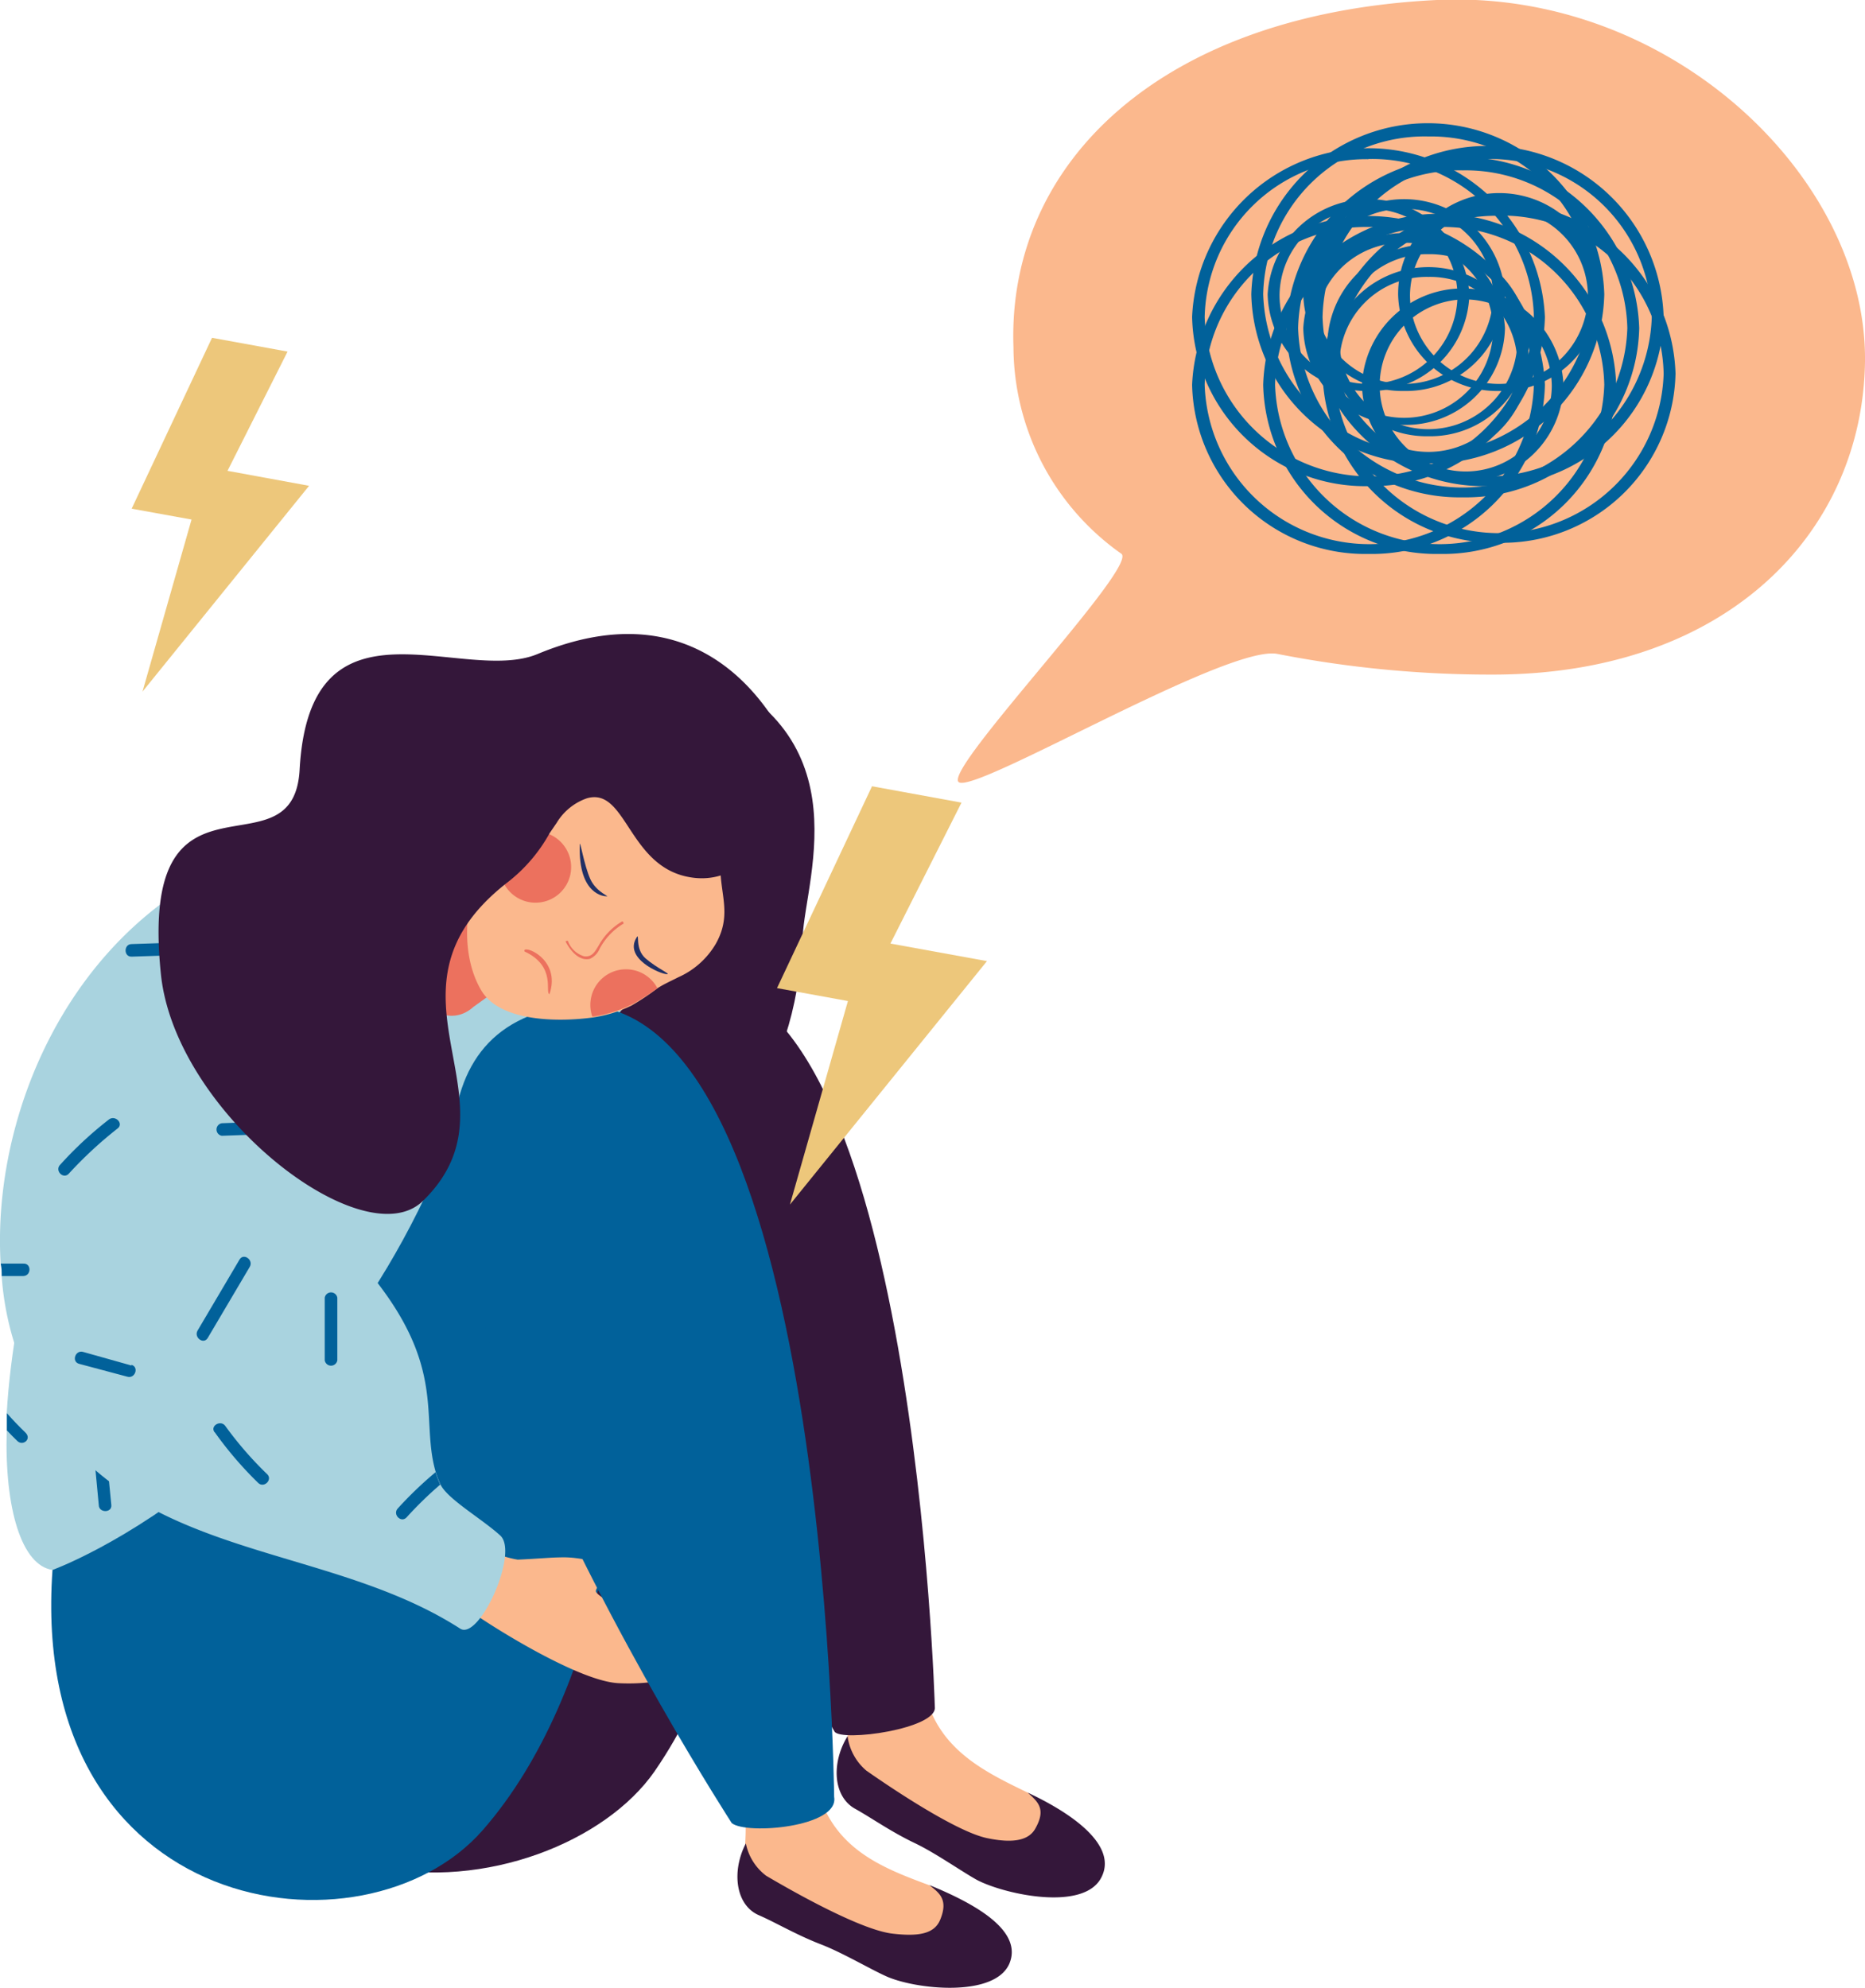 <svg xmlns="http://www.w3.org/2000/svg" viewBox="0 0 108.37 115.52"><g id="Layer_2" data-name="Layer 2"><g id="Layer_1-2" data-name="Layer 1"><path d="M47.7,104.61c1.12,3,3.77,4,6.27,4.93.92.36,6,5.12-1.51,3.63a48.57,48.57,0,0,1-7.85-2.26c-2.1-1-1-4.12-1.36-5.34C43.25,105.57,46,100.24,47.7,104.61Z" style="fill:#fbb88d"/><path d="M54,109.54c3,1.22,5.41,2.76,4.65,4.57-.87,2-5.51,1.49-7.18.72-.91-.41-2.54-1.37-3.76-1.84-1.45-.56-2.63-1.27-3.62-1.7-1.37-.6-1.58-2.58-.75-4.17A3.11,3.11,0,0,0,44.52,109c2.58,1.52,5.75,3.17,7.32,3.36s2.46,0,2.79-.8C55.12,110.38,54.58,110,54,109.54Z" style="fill:#34173a"/><path d="M53.85,98.77c.89,3,3.45,4.23,5.87,5.4.89.43,5.58,5.57-1.78,3.5a49.43,49.43,0,0,1-7.66-2.86c-2-1.13-.7-4.2-1-5.44C49.31,99.37,52.54,94.28,53.85,98.77Z" style="fill:#fbb88d"/><path d="M59.72,104.17c2.88,1.35,5.18,3.17,4.28,4.92-1,2-5.6,1-7.22.16-.87-.48-2.42-1.57-3.59-2.13-1.41-.67-2.53-1.47-3.48-2-1.32-.71-1.41-2.7-.46-4.23a3.16,3.16,0,0,0,1.09,2c2.45,1.71,5.49,3.6,7,3.92s2.46.15,2.84-.59C60.8,105.1,60.29,104.69,59.72,104.17Z" style="fill:#34173a"/><path d="M27.85,58.27c1.31,13.28,17.91,13.81,18.79-3.85.18-3.55,3.73-12.39-7.26-16.06C34.47,36.73,27.85,58.27,27.85,58.27Z" style="fill:#34173a"/><path d="M36.69,69.72c-3.06,17.42-5.14,37.38-17.82,37.4S4.83,91.49,3.05,91.23.26,87.71.39,83.12c0-.33,0-.68,0-1,.8-13.71,9.73-37.61,25.25-34.37C38.08,50.31,39.68,52.68,36.69,69.72Z" style="fill:#a9d3df"/><path d="M9.35,89s20.88-6.43,27.9-28.69c2.83-9,7.61,8.85,6.38,24.76-.55,7-2.29,13.08-5.6,17.87C32.34,111.12,10.05,114.13,9.35,89Z" style="fill:#34173a"/><path d="M48.49,100.62s-25-44-7.87-43.58c12.54.34,13.7,42.15,13.7,42.15C54.48,100.46,48.89,101.24,48.49,100.62Z" style="fill:#34173a"/><path d="M3.05,91.23S20.34,85,27.36,62.74c0,0,8.86.17,8.88,19.8,0,1.79-1,15.59-8.19,23.81C21.19,114.19,1.62,111.45,3.05,91.23Z" style="fill:#01619a"/><path d="M38.73,94.66c.85-.16,2.29-.53,2.4-.92.17-.62-2.86.27-4.1,0-.91-.22-2.37-1-2.41-1.28.14-.91,3.08-.92,3.58-1.54.3-.37-.53-.63-2.19-.3-1.5.3-2.12-.17-3.46-.12-.5,0-1.48.09-2.47.13A5.38,5.38,0,0,1,28,89.82l-.74,3.74c.61.5,6.21,4.13,8.68,4.25,2.78.14,4.65-.73,5-1.15.16-.21-.7-.3-1.14-.26a5.26,5.26,0,0,0,2-.75c.23-.34-1.43-.23-2.73,0,1.22-.3,2.79-.64,3-1C42.34,94,40,94.48,38.73,94.66Z" style="fill:#fbb88d"/><path d="M42.52,105.94S14.21,62.27,32.33,58.57C48,55.39,48.47,104.42,48.47,104.42,48.77,106.18,43.36,106.63,42.52,105.94Z" style="fill:#01619a"/><path d="M5.29,82.69l.45,4.77c0,.46.77.47.73,0L6,82.69c0-.47-.77-.47-.73,0Z" style="fill:#01619a"/><path d="M26.74,94.64c-7-4.5-16.29-4.06-22.16-10.12A17,17,0,0,1,.1,74.19c0-.24,0-.48-.06-.72C-.61,62.86,6.32,49,21.37,48.35L23.94,61c2.46,4.83-4.86,10.09-2.53,12.89,4.62,5.57,3,8.5,3.9,11.62a5.27,5.27,0,0,0,.27.72c.38.86,2.39,2,3.49,3S27.85,95.35,26.74,94.64Z" style="fill:#a9d3df"/><path d="M31.53,48.35,23.4,53.09c-2.06,2.11,1.65,7.64,4.11,5.42L31,56Z" style="fill:#ec715e"/><path d="M7.67,55.59,11,55.48c.47,0,.47-.75,0-.73l-3.35.11c-.47,0-.47.75,0,.73Z" style="fill:#01619a"/><path d="M12.89,66l3.35-.12a.37.37,0,0,0,0-.73l-3.35.12a.37.37,0,0,0,0,.73Z" style="fill:#01619a"/><path d="M13.92,73.19l-2.44,4.13c-.23.4.35.83.59.43l2.44-4.13c.24-.4-.35-.83-.59-.43Z" style="fill:#01619a"/><path d="M38.2,57.43a14,14,0,0,1-1.5,1,7.54,7.54,0,0,1-2.28.7c-2.12.28-5.39.21-6.45-1.57-1.88-3.15-.61-9.33,4.34-11.44,4.31-1.85,12.49-1.93,10.79.67-2.64,4,0,5.39-1.51,8.06a4.76,4.76,0,0,1-2.18,1.94C39,57,38.55,57.2,38.2,57.43Z" style="fill:#fbb88d"/><path d="M32.2,52.15a2.07,2.07,0,1,1,.68-2.85A2.07,2.07,0,0,1,32.2,52.15Z" style="fill:#ec715e"/><path d="M36.7,58.38a7.84,7.84,0,0,1-2.28.7,2.07,2.07,0,0,1,3.71-1.78l.07.13A14,14,0,0,1,36.7,58.38Z" style="fill:#ec715e"/><path d="M35.2,52.08s-1.61,0-1.51-3c0-.37.24,1.18.61,2S35.56,52.13,35.2,52.08Z" style="fill:#213065"/><path d="M38.76,56.61c-.39,0-2.53-.92-1.77-2.13.2-.32-.13.65.53,1.22S39,56.61,38.76,56.61Z" style="fill:#213065"/><path d="M32.87,54.72c.25.49.77,1.15,1.4,1a1.09,1.09,0,0,0,.56-.56,3.73,3.73,0,0,1,1.37-1.47c.08,0,0-.18-.06-.14a3.68,3.68,0,0,0-1.35,1.39c-.21.34-.37.69-.85.63a1.44,1.44,0,0,1-.93-.86c0-.09-.18,0-.14,0Z" style="fill:#ec715e"/><path d="M46.38,44.65S42.7,33.25,31.25,38C26.87,39.84,18,34,17.41,44.73c-.36,6.5-9.41-1.25-8.06,11.88.83,8.09,11.79,16.52,15.22,13.18,6-5.84-3.25-12.1,4.86-18.47a9.28,9.28,0,0,0,2.51-2.91l.41-.6h0a3.32,3.32,0,0,1,1.75-1.42c2.26-.66,2.39,3.78,5.76,4.54C44.6,52,46.38,44.65,46.38,44.65Z" style="fill:#34173a"/><path d="M31.93,57.77c-.29-.08.42-1.61-1.45-2.48C30.29,54.84,32.64,55.67,31.93,57.77Z" style="fill:#ec715e"/><path d="M12.48,83.23A21.55,21.55,0,0,0,15,86.17c.34.33.86-.19.52-.51a21,21,0,0,1-2.43-2.8c-.27-.37-.9,0-.62.37Z" style="fill:#01619a"/><path d="M1,83.73c-.2-.2-.41-.4-.6-.61,0-.33,0-.68,0-1,.34.39.7.76,1.08,1.13S1.33,84.06,1,83.73Z" style="fill:#01619a"/><path d="M18.87,75.41v3.64a.37.37,0,0,0,.73,0V75.41a.37.37,0,0,0-.73,0Z" style="fill:#01619a"/><path d="M7.64,79.35l-2.81-.79c-.45-.13-.69.56-.24.69L7.4,80c.45.13.69-.56.24-.69Z" style="fill:#01619a"/><path d="M4,68.2a23.6,23.6,0,0,1,2.84-2.63c.36-.29-.15-.8-.52-.51a22,22,0,0,0-2.83,2.63c-.32.34.19.86.51.51Z" style="fill:#01619a"/><path d="M25.58,86.27a21.86,21.86,0,0,0-1.95,1.9c-.32.35-.83-.16-.52-.51a21.89,21.89,0,0,1,2.2-2.11A5.27,5.27,0,0,0,25.58,86.27Z" style="fill:#01619a"/><path d="M1.36,74.15l-1.26,0c0-.24,0-.48-.06-.72l1.32,0C1.83,73.4,1.83,74.13,1.36,74.15Z" style="fill:#01619a"/><path d="M58.89,20.17C58.51,9.49,67.45.78,83.49,0c13.58-.64,25,10.33,24.88,21-.13,9.83-7.88,18.14-21.48,18.2A64.39,64.39,0,0,1,74.23,38c-2.88-.58-17.59,8.16-18.52,7.45s10.45-12.52,9.45-13.27A14.76,14.76,0,0,1,58.89,20.17Z" style="fill:#fbb88d"/><path d="M83.66,32.19A10.06,10.06,0,0,1,73.4,22.36a10.26,10.26,0,0,1,20.51,0A10.06,10.06,0,0,1,83.66,32.19Zm0-19a9.38,9.38,0,0,0-9.57,9.17,9.57,9.57,0,0,0,19.13,0A9.38,9.38,0,0,0,83.66,13.19Z" style="fill:#01619a"/><path d="M83,26.93A10.06,10.06,0,0,1,72.71,17.1a10.26,10.26,0,0,1,20.51,0A10.06,10.06,0,0,1,83,26.93Zm0-19A9.38,9.38,0,0,0,73.4,17.1a9.57,9.57,0,0,0,19.13,0A9.38,9.38,0,0,0,83,7.93Z" style="fill:#01619a"/><path d="M87.1,31.54a10.06,10.06,0,0,1-10.25-9.83,10.26,10.26,0,0,1,20.51,0A10.06,10.06,0,0,1,87.1,31.54Zm0-19a9.39,9.39,0,0,0-9.56,9.18,9.57,9.57,0,0,0,19.13,0A9.39,9.39,0,0,0,87.1,12.53Z" style="fill:#01619a"/><path d="M86.41,28.25a10.06,10.06,0,0,1-10.25-9.83,10.26,10.26,0,0,1,20.51,0A10.06,10.06,0,0,1,86.41,28.25Zm0-19a9.39,9.39,0,0,0-9.56,9.18,9.57,9.57,0,0,0,19.13,0A9.39,9.39,0,0,0,86.41,9.24Z" style="fill:#01619a"/><path d="M79.52,28.25a10.06,10.06,0,0,1-10.25-9.83,10.26,10.26,0,0,1,20.5,0A10.06,10.06,0,0,1,79.52,28.25Zm0-19A9.39,9.39,0,0,0,70,18.42a9.57,9.57,0,0,0,19.13,0A9.4,9.4,0,0,0,79.52,9.24Z" style="fill:#01619a"/><path d="M85,28.9a10.06,10.06,0,0,1-10.26-9.83,10.26,10.26,0,0,1,20.51,0A10.06,10.06,0,0,1,85,28.9Zm0-19a9.39,9.39,0,0,0-9.57,9.17,9.57,9.57,0,0,0,19.13,0A9.39,9.39,0,0,0,85,9.9Z" style="fill:#01619a"/><path d="M79.52,32.19a10.06,10.06,0,0,1-10.25-9.83,10.26,10.26,0,0,1,20.5,0A10.06,10.06,0,0,1,79.52,32.19Zm0-19A9.38,9.38,0,0,0,70,22.36a9.57,9.57,0,0,0,19.13,0A9.39,9.39,0,0,0,79.52,13.19Z" style="fill:#01619a"/><path d="M83,25.35a5.75,5.75,0,0,1-5.86-5.62,5.87,5.87,0,0,1,11.72,0A5.75,5.75,0,0,1,83,25.35Zm0-10.58a5.08,5.08,0,0,0-5.17,5,5.17,5.17,0,0,0,10.34,0A5.08,5.08,0,0,0,83,14.77Z" style="fill:#01619a"/><path d="M87.1,22.72a5.75,5.75,0,0,1-5.86-5.62A5.87,5.87,0,0,1,93,17.1,5.75,5.75,0,0,1,87.1,22.72Zm0-10.58a5.08,5.08,0,0,0-5.17,5,5.17,5.17,0,0,0,10.34,0A5.08,5.08,0,0,0,87.1,12.14Z" style="fill:#01619a"/><path d="M81.59,22.72a5.75,5.75,0,0,1-5.86-5.62,5.87,5.87,0,0,1,11.72,0A5.75,5.75,0,0,1,81.59,22.72Zm0-10.58a5.08,5.08,0,0,0-5.17,5,5.17,5.17,0,0,0,10.34,0A5.08,5.08,0,0,0,81.59,12.14Z" style="fill:#01619a"/><path d="M79.52,22.72a5.75,5.75,0,0,1-5.86-5.62,5.87,5.87,0,0,1,11.72,0A5.75,5.75,0,0,1,79.52,22.72Zm0-10.58a5.08,5.08,0,0,0-5.17,5,5.17,5.17,0,0,0,10.34,0A5.08,5.08,0,0,0,79.52,12.14Z" style="fill:#01619a"/><path d="M81.59,24.69a5.75,5.75,0,0,1-5.86-5.62,5.87,5.87,0,0,1,11.72,0A5.75,5.75,0,0,1,81.59,24.69Zm0-10.58a5.08,5.08,0,0,0-5.17,5,5.17,5.17,0,0,0,10.34,0A5.08,5.08,0,0,0,81.59,14.11Z" style="fill:#01619a"/><path d="M83,26.66a5.75,5.75,0,0,1-5.86-5.61,5.87,5.87,0,0,1,11.72,0A5.75,5.75,0,0,1,83,26.66Zm0-10.57a5.07,5.07,0,0,0-5.17,5,5.17,5.17,0,0,0,10.34,0A5.07,5.07,0,0,0,83,16.09Z" style="fill:#01619a"/><path d="M85,28a5.74,5.74,0,0,1-5.86-5.62,5.86,5.86,0,0,1,11.71,0A5.74,5.74,0,0,1,85,28ZM85,17.4a5,5,0,1,0,5.17,5A5.07,5.07,0,0,0,85,17.4Z" style="fill:#01619a"/><polygon points="12.32 19.63 16.71 20.43 13.22 27.36 17.96 28.23 8.28 40.19 11.13 30.19 7.65 29.56 12.32 19.63" style="fill:#edc77b"/><polygon points="50.67 45.69 55.87 46.64 51.74 54.83 57.35 55.85 45.9 70 49.27 58.17 45.15 57.42 50.67 45.69" style="fill:#edc77b"/></g></g></svg>